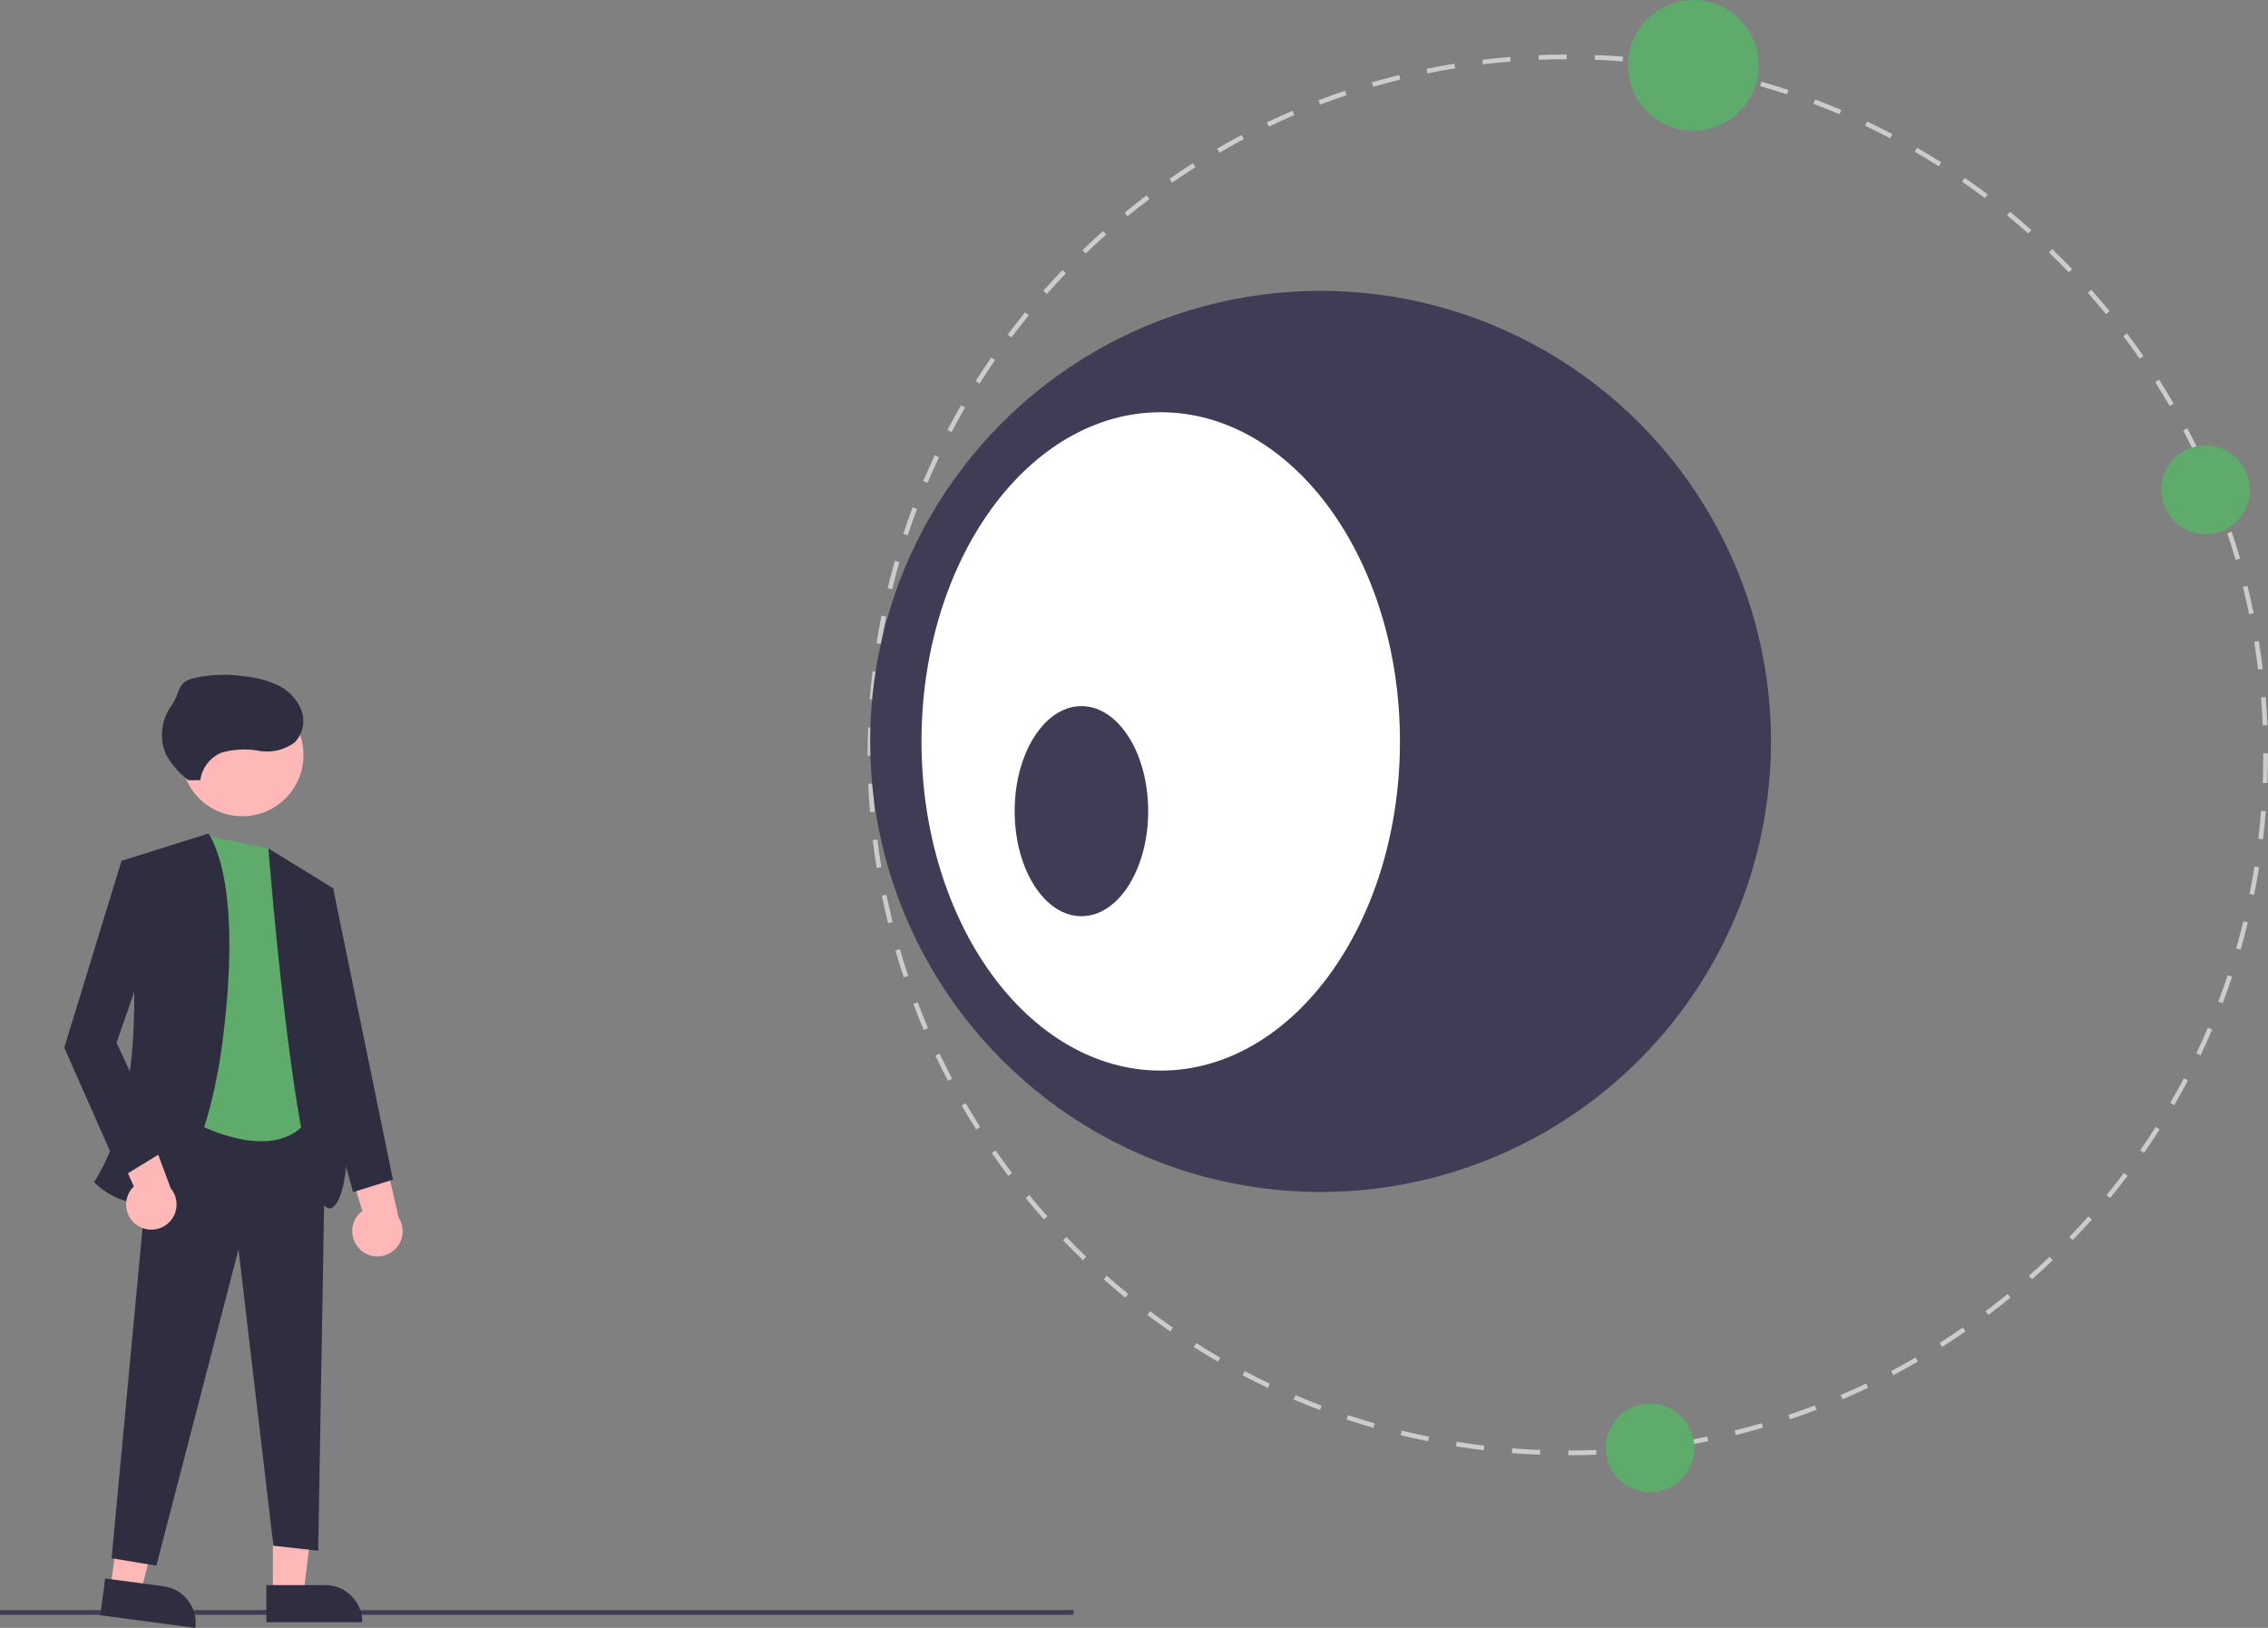 <svg id="Group_1" data-name="Group 1" xmlns="http://www.w3.org/2000/svg" width="192.597" height="138.199" viewBox="0 0 192.597 138.199">
  <rect x="0" y="0" width="192.597" height="138.199" fill="#808080" stroke="none"/>
  <rect id="Rectangle_1" data-name="Rectangle 1" width="91.168" height="0.396" transform="translate(0 136.69)" fill="#3f3d56"/>
  <path id="Path_1" data-name="Path 1" d="M109.605,602.653H112.2l1.233-10h-3.826Z" transform="translate(-86.43 -467.344)" fill="#ffb8b8"/>
  <path id="Path_2" data-name="Path 2" d="M0,0H8.147V3.148h-5A3.148,3.148,0,0,1,0,0H0Z" transform="translate(30.766 137.715) rotate(179.997)" fill="#2f2e41"/>
  <path id="Path_3" data-name="Path 3" d="M44.379,600.623l2.57.343,2.544-9.748-3.792-.506Z" transform="translate(-34.996 -465.813)" fill="#ffb8b8"/>
  <path id="Path_4" data-name="Path 4" d="M0,0H8.147V3.148h-5A3.148,3.148,0,0,1,0,0H0Z" transform="translate(16.59 138.199) rotate(-172.406)" fill="#2f2e41"/>
  <path id="Path_5" data-name="Path 5" d="M48.39,444.64l14.589.634-.634,37-3.806-.423-2.96-25.161L48.6,483.545,44.8,482.91Z" transform="translate(-35.324 -350.626)" fill="#2f2e41"/>
  <path id="Path_6" data-name="Path 6" d="M221.6,459.966l-5.075-1.037-3.172,23.238s9.3,6.132,12.263-.211Z" transform="translate(-198.806 -387.942)" fill="#5eab6c"/>
  <circle id="Ellipse_1" data-name="Ellipse 1" cx="5.193" cy="5.193" r="5.193" transform="translate(15.386 58.909)" fill="#ffb8b8"/>
  <path id="Path_7" data-name="Path 7" d="M192.079,457.832l-7.4,2.326s3.594,17.972-2.326,27.276c0,0,7.4,7.823,10.572-9.726C192.924,477.708,195.462,463.541,192.079,457.832Z" transform="translate(-174.361 -387.077)" fill="#2f2e41"/>
  <path id="Path_8" data-name="Path 8" d="M252.352,463.832l5.5,3.383s2.96,24.738,0,27.064S252.352,463.832,252.352,463.832Z" transform="translate(-229.56 -391.808)" fill="#2f2e41"/>
  <path id="Path_9" data-name="Path 9" d="M281.59,585.746a2.126,2.126,0,0,1,.2-3.254l-2.235-7.218,3.771,1.1,1.544,6.686a2.138,2.138,0,0,1-3.285,2.69Z" transform="translate(-251.015 -479.687)" fill="#ffb8b8"/>
  <path id="Path_10" data-name="Path 10" d="M186.829,577.165a2.126,2.126,0,0,1-.214-3.253l-3.141-6.872,3.88.6,2.388,6.433a2.138,2.138,0,0,1-2.913,3.089Z" transform="translate(-175.246 -473.193)" fill="#ffb8b8"/>
  <path id="Path_11" data-name="Path 11" d="M32.562,345.851l-1.9-.211L25.8,361.5l4.863,10.995,3.806-2.326-4.229-9.092,3.383-9.726Z" transform="translate(-20.342 -272.558)" fill="#2f2e41"/>
  <path id="Path_12" data-name="Path 12" d="M124.065,355.64l1.057.211L130.2,380.59l-3.383,1.057L122.8,367.058Z" transform="translate(-96.832 -280.444)" fill="#2f2e41"/>
  <path id="Path_13" data-name="Path 13" d="M212.849,403.109a2.973,2.973,0,0,1,1.785-2.334,7.074,7.074,0,0,1,3.2-.158,3.923,3.923,0,0,0,3.055-.74,2.619,2.619,0,0,0,.527-2.748,3.986,3.986,0,0,0-2-2.086,8.624,8.624,0,0,0-2.848-.753,11.628,11.628,0,0,0-4.323.17c-1.4.366-1.042,1.151-1.864,2.346a4.23,4.23,0,0,0-.442,4.131,7.176,7.176,0,0,0,1.9,2.175" transform="translate(-195.839 -336.875)" fill="#2f2e41"/>
  <path id="Path_14" data-name="Path 14" d="M552.523,264v-.4c.788,0,1.588-.016,2.378-.048l.016.4C554.122,263.986,553.316,264,552.523,264Zm-2.393-.046c-.792-.031-1.6-.078-2.39-.141l.031-.4c.788.062,1.587.109,2.374.14Zm7.177-.146-.031-.4c.787-.063,1.583-.143,2.366-.237l.048.394C558.9,263.667,558.1,263.747,557.306,263.811Zm-11.948-.231c-.79-.095-1.588-.206-2.371-.332l.063-.391c.778.125,1.57.236,2.355.33Zm16.7-.343-.063-.391c.777-.126,1.564-.269,2.339-.427l.079.388C563.634,262.966,562.841,263.111,562.059,263.237Zm-21.427-.417c-.78-.158-1.566-.334-2.336-.522l.094-.385c.765.188,1.546.362,2.321.519Zm26.118-.538-.095-.385c.768-.189,1.54-.4,2.3-.615l.11.381C568.3,261.884,567.522,262.092,566.75,262.282Zm-30.768-.6c-.764-.221-1.534-.459-2.286-.71l.125-.376c.748.249,1.512.486,2.271.705Zm35.366-.731-.126-.376c.748-.25,1.5-.519,2.24-.8l.141.37C572.86,260.428,572.1,260.7,571.348,260.95Zm-39.914-.783c-.744-.282-1.493-.583-2.226-.9l.155-.365c.729.31,1.473.61,2.212.889Zm44.383-.914-.156-.365c.725-.309,1.452-.638,2.162-.975l.17.358C577.279,258.611,576.546,258.941,575.817,259.253Zm-48.8-.966c-.72-.342-1.442-.7-2.145-1.072l.184-.351c.7.367,1.416.726,2.131,1.065ZM580.13,257.2l-.185-.351c.7-.367,1.4-.753,2.078-1.147l.2.343C581.537,256.443,580.833,256.832,580.13,257.2Zm-57.356-1.145c-.691-.4-1.381-.817-2.051-1.241l.212-.335c.665.422,1.351.837,2.037,1.233Zm61.493-1.248-.212-.335c.664-.421,1.331-.862,1.981-1.311l.225.326C585.607,253.94,584.936,254.384,584.267,254.808Zm-65.542-1.316c-.655-.453-1.309-.924-1.943-1.4l.238-.317c.63.474,1.279.942,1.93,1.392Zm69.476-1.4-.238-.317c.628-.473,1.258-.966,1.87-1.467l.251.307c-.617.5-1.25,1-1.883,1.476Zm-73.3-1.476c-.615-.5-1.229-1.025-1.824-1.552l.263-.3c.591.524,1.2,1.042,1.812,1.542Zm77.009-1.551-.263-.3c.591-.523,1.179-1.066,1.748-1.612l.274.286c-.573.55-1.165,1.1-1.759,1.623Zm-80.593-1.624c-.572-.549-1.141-1.119-1.693-1.692l.286-.275c.548.57,1.114,1.136,1.682,1.681Zm84.046-1.691-.286-.275c.546-.568,1.089-1.156,1.614-1.747l.3.263C596.455,244.582,595.909,245.174,595.359,245.746ZM508,243.986c-.528-.6-1.051-1.209-1.552-1.822l.307-.251c.5.609,1.017,1.218,1.542,1.809Zm90.541-1.822-.307-.251c.5-.612,1-1.242,1.469-1.872l.317.238c-.477.634-.975,1.268-1.479,1.884Zm-93.57-1.881c-.478-.634-.949-1.286-1.4-1.939l.326-.226c.449.648.917,1.3,1.391,1.926Zm96.452-1.946-.326-.225c.45-.651.893-1.319,1.315-1.985l.335.212C602.317,237.01,601.872,237.682,601.418,238.337Zm-99.173-1.987c-.425-.67-.842-1.357-1.24-2.044l.343-.2c.4.682.81,1.365,1.231,2.03Zm101.74-2.061-.343-.2c.4-.686.784-1.387,1.151-2.085l.351.185C604.774,232.893,604.384,233.6,603.985,234.29Zm-104.135-2.075c-.369-.7-.729-1.42-1.071-2.136l.358-.17c.339.711.7,1.425,1.063,2.122Zm106.368-2.169-.358-.17c.339-.714.669-1.445.979-2.172l.365.156c-.313.733-.644,1.468-.986,2.187ZM497.8,227.9c-.312-.73-.613-1.475-.894-2.214l.37-.141c.279.734.578,1.474.888,2.2Zm110.3-2.27-.371-.141c.281-.741.55-1.5.8-2.246l.376.125c-.251.754-.523,1.515-.805,2.261Zm-112-2.2c-.252-.753-.493-1.522-.714-2.285l.381-.11c.22.758.458,1.521.709,2.27Zm113.522-2.349-.381-.11c.219-.756.425-1.529.614-2.3l.385.094c-.19.773-.4,1.552-.618,2.313Zm-114.856-2.248c-.19-.772-.367-1.557-.526-2.335l.388-.079c.158.773.334,1.553.523,2.32Zm116-2.4-.389-.079c.157-.772.3-1.559.426-2.339l.391.063c-.127.785-.271,1.578-.429,2.355ZM493.8,214.146c-.127-.783-.24-1.58-.336-2.37l.393-.048c.1.785.208,1.577.334,2.354ZM611.52,211.71l-.394-.047c.094-.785.174-1.581.236-2.366l.4.031c-.063.791-.143,1.592-.238,2.382Zm-118.293-2.315c-.064-.792-.113-1.6-.145-2.39l.4-.016c.032.789.081,1.587.144,2.374ZM611.9,206.939l-.4-.016c.031-.79.047-1.59.047-2.378v-.131h.4v.13c0,.794-.016,1.6-.047,2.394Zm-118.472-2.328h-.4v-.067c0-.773.015-1.556.045-2.327l.4.015c-.029.765-.044,1.543-.044,2.312Zm118.07-2.574c-.033-.787-.082-1.586-.146-2.374l.4-.032c.065.793.114,1.6.147,2.39Zm-117.887-2.178-.4-.031c.062-.794.141-1.6.235-2.382l.394.047C493.753,198.275,493.674,199.071,493.612,199.859Zm117.5-2.562c-.1-.782-.209-1.574-.336-2.354l.391-.064c.128.785.242,1.583.338,2.37Zm-116.937-2.16-.391-.063c.126-.785.269-1.578.426-2.356l.388.078C494.441,193.571,494.3,194.358,494.174,195.138Zm116.17-2.533c-.159-.775-.336-1.555-.525-2.319l.385-.1c.191.77.369,1.555.529,2.335Zm-115.229-2.128-.385-.094c.189-.771.4-1.55.615-2.314l.381.11C495.508,188.937,495.3,189.711,495.115,190.477ZM609.2,187.99c-.221-.757-.46-1.521-.711-2.269l.376-.126c.253.754.494,1.522.716,2.284Zm-112.77-2.083-.376-.125c.251-.755.521-1.516.8-2.262l.371.14C496.947,184.4,496.679,185.157,496.43,185.907Zm111.255-2.425c-.282-.737-.581-1.477-.891-2.2l.364-.156c.311.726.613,1.47.9,2.213Zm-109.569-2.035-.365-.155c.312-.732.642-1.469.984-2.188l.358.17C498.754,179.989,498.425,180.72,498.116,181.448Zm107.7-2.324c-.339-.711-.7-1.424-1.065-2.12l.35-.185c.37.7.731,1.419,1.073,2.135Zm-105.658-1.981-.351-.184c.369-.7.759-1.411,1.157-2.1l.343.2C500.911,175.741,500.524,176.443,500.157,177.143ZM603.6,174.927c-.4-.682-.811-1.365-1.234-2.029l.334-.213c.425.669.843,1.356,1.242,2.043Zm-101.061-1.908-.335-.212c.425-.672.87-1.345,1.322-2l.326.225C503.4,171.683,502.96,172.351,502.538,173.019Zm98.513-2.1c-.45-.648-.918-1.3-1.393-1.925l.316-.239c.478.633.95,1.285,1.4,1.938ZM505.242,169.1l-.317-.238c.478-.636.975-1.27,1.477-1.886l.307.251C506.21,167.84,505.716,168.47,505.242,169.1Zm92.946-1.975c-.5-.61-1.019-1.218-1.544-1.808l.3-.263c.528.594,1.051,1.206,1.554,1.82Zm-89.938-1.711-.3-.263c.526-.595,1.072-1.187,1.623-1.761l.286.274C509.315,164.237,508.773,164.825,508.25,165.416Zm86.779-1.842c-.549-.569-1.115-1.134-1.684-1.679l.274-.286c.573.549,1.143,1.118,1.7,1.691Zm-83.487-1.59-.275-.286c.572-.55,1.163-1.1,1.758-1.625l.263.3c-.59.524-1.178,1.067-1.746,1.614Zm80.053-1.7c-.592-.524-1.2-1.042-1.814-1.54l.25-.307c.615.5,1.229,1.023,1.826,1.55Zm-76.5-1.457-.251-.307c.615-.5,1.248-1,1.881-1.478l.239.316c-.629.474-1.258.968-1.868,1.468Zm72.811-1.549c-.632-.475-1.282-.942-1.932-1.39l.225-.326c.654.451,1.308.922,1.945,1.4Zm-69.017-1.312-.226-.326c.653-.453,1.324-.9,1.992-1.322l.213.335C520.206,155.074,519.54,155.516,518.891,155.966Zm65.1-1.39c-.668-.422-1.354-.836-2.038-1.231l.2-.343c.689.4,1.379.814,2.052,1.239ZM522.9,153.42l-.2-.343c.685-.4,1.389-.787,2.091-1.157l.185.351c-.7.368-1.4.755-2.077,1.15Zm56.964-1.223c-.7-.367-1.417-.724-2.132-1.063l.17-.358c.72.341,1.442.7,2.146,1.07Zm-52.766-.991-.171-.358c.715-.341,1.447-.672,2.176-.984l.156.364c-.724.31-1.452.639-2.161.978Zm48.46-1.048c-.728-.309-1.473-.608-2.213-.887l.14-.371c.745.281,1.494.582,2.227.893Zm-44.1-.82-.141-.37c.742-.283,1.5-.554,2.254-.807l.126.376c-.749.251-1.5.521-2.239.8Zm39.64-.864c-.749-.248-1.513-.485-2.272-.7l.11-.381c.764.219,1.533.457,2.287.707Zm-35.132-.648-.111-.381c.762-.222,1.54-.431,2.312-.622l.1.385c-.767.19-1.539.4-2.3.618Zm30.561-.664c-.765-.187-1.546-.36-2.321-.516l.078-.389c.78.157,1.566.332,2.337.52Zm-25.945-.477-.08-.388c.777-.159,1.569-.3,2.355-.433l.064.391C542.14,146.383,541.354,146.527,540.582,146.685Zm21.284-.461c-.78-.124-1.572-.234-2.355-.327l.047-.394c.789.093,1.586.2,2.371.329Zm-16.591-.3-.048-.393c.789-.1,1.59-.177,2.382-.242l.032.4C546.854,145.744,546.058,145.825,545.275,145.92Zm11.869-.256c-.786-.061-1.585-.108-2.374-.137l.015-.4c.795.03,1.6.077,2.39.138Zm-7.129-.13-.016-.4c.793-.033,1.6-.05,2.393-.051v.4C551.6,145.485,550.8,145.5,550.014,145.535Z" transform="translate(-419.351 -140.458)" fill="#ccc"/>
  <circle id="Ellipse_2" data-name="Ellipse 2" cx="38.251" cy="38.251" r="38.251" transform="translate(73.892 24.691)" fill="#3f3d56"/>
  <ellipse id="Ellipse_3" data-name="Ellipse 3" cx="20.315" cy="27.945" rx="20.315" ry="27.945" transform="translate(78.253 34.997)" fill="#fff"/>
  <ellipse id="Ellipse_4" data-name="Ellipse 4" cx="5.67" cy="8.919" rx="5.67" ry="8.919" transform="translate(86.164 59.944)" fill="#3f3d56"/>
  <circle id="Ellipse_5" data-name="Ellipse 5" cx="3.766" cy="3.766" r="3.766" transform="translate(183.53 37.815)" fill="#5eab6c"/>
  <circle id="Ellipse_6" data-name="Ellipse 6" cx="5.549" cy="5.549" r="5.549" transform="translate(138.248 0)" fill="#5eab6c"/>
  <circle id="Ellipse_7" data-name="Ellipse 7" cx="3.766" cy="3.766" r="3.766" transform="translate(136.356 119.154)" fill="#5eab6c"/>
</svg>
